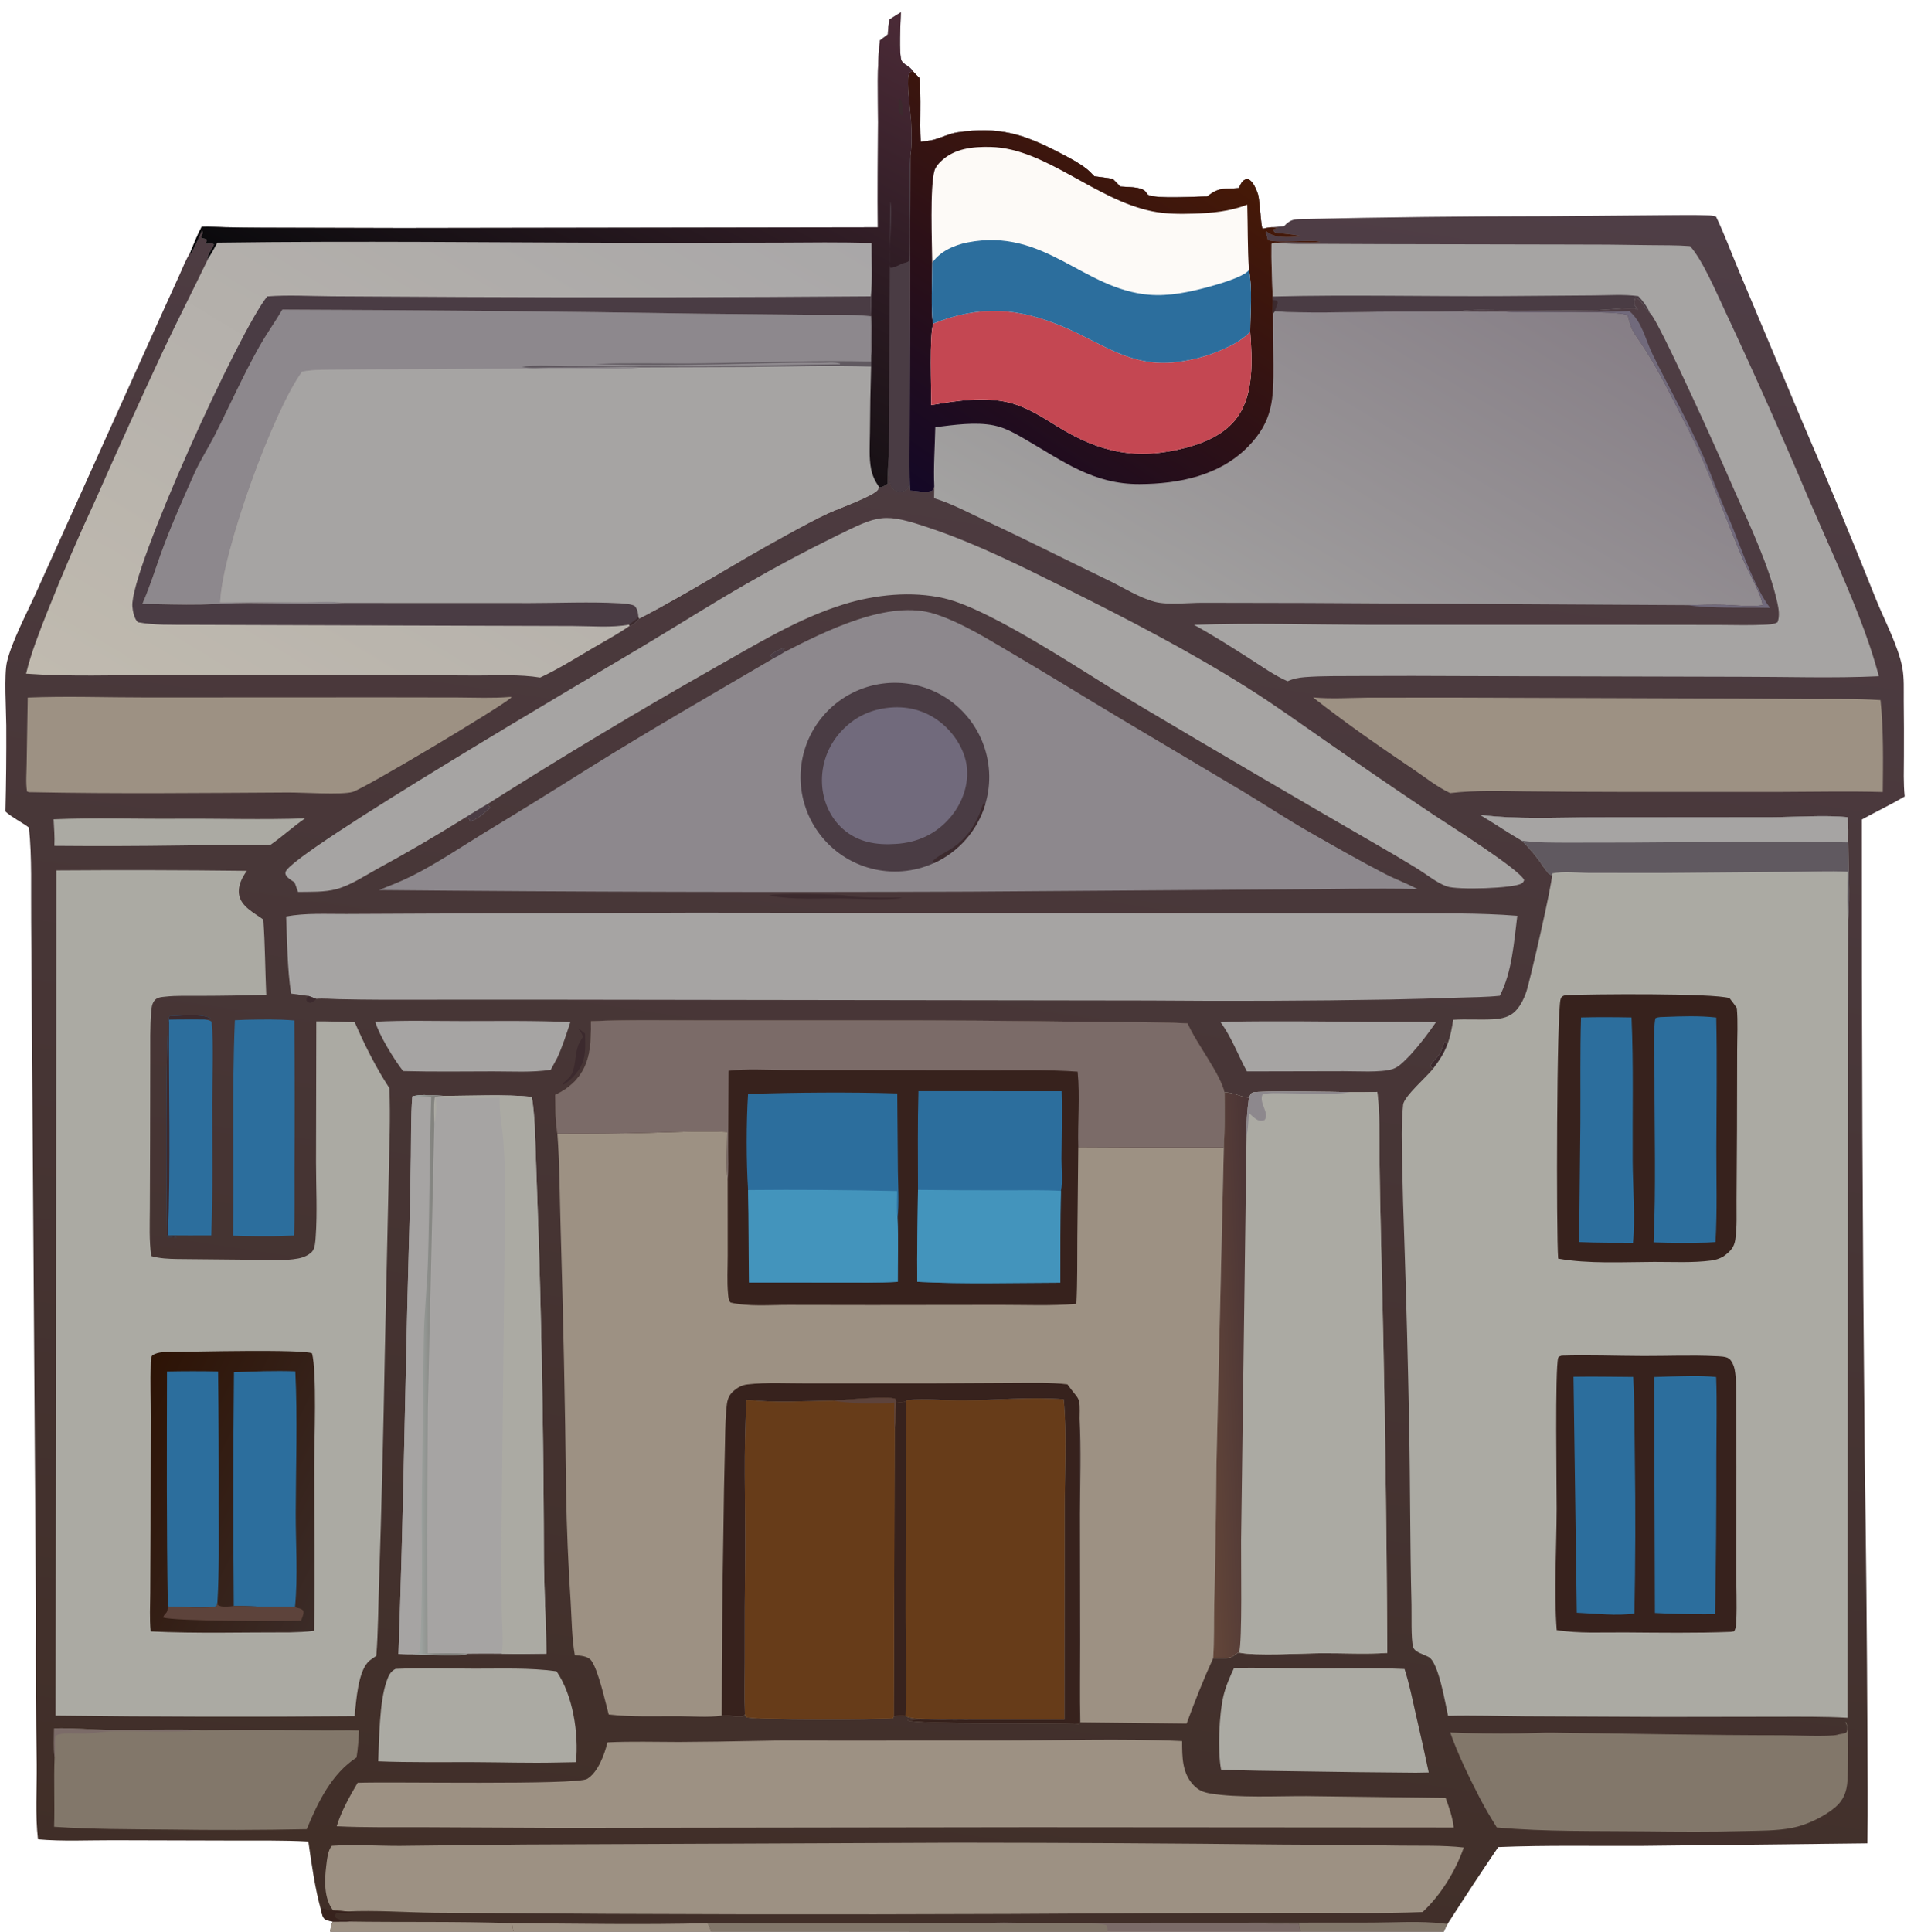 <?xml version="1.0" encoding="utf-8" ?><svg xmlns="http://www.w3.org/2000/svg" xmlns:xlink="http://www.w3.org/1999/xlink" width="1108" height="1118" viewBox="0 0 1108 1118"><defs><linearGradient id="gradient_0" gradientUnits="userSpaceOnUse" x1="348.538" y1="841.2" x2="466.788" y2="53.114"><stop offset="0" stop-color="#402E27"/><stop offset="1" stop-color="#4F3E46"/></linearGradient></defs><path fill="url(#gradient_0)" transform="scale(1.371 1.371)" d="M380.377 5.212C380.262 8.626 379.44 23.348 380.731 25.701C381.546 27.185 384.068 27.96 385.2 29.688C385.263 29.784 385.323 29.882 385.384 29.978C386.314 30.961 387.223 31.975 388.211 32.899C389.044 41.799 388.254 50.888 388.748 59.833C390.63 59.59 392.663 59.433 394.49 58.919C397.793 57.99 400.979 56.357 404.389 55.862C421.431 53.389 431.805 56.399 446.625 64.098C450.682 66.206 454.955 68.332 458.588 71.124C459.876 72.114 460.976 73.223 462.066 74.424C464.651 74.732 467.23 75.086 469.803 75.484C470.89 76.559 471.974 77.629 473.014 78.75C475.773 79.022 481.899 78.708 483.692 80.902C484.051 81.343 484.388 81.796 484.727 82.253C488.266 84.097 505.05 82.918 509.795 82.934C514.668 78.794 517.29 79.937 523.144 79.373C523.708 78.052 524.214 76.633 525.553 75.906C526.014 75.656 526.59 75.491 527.096 75.683C529.043 76.426 530.482 79.993 531.121 81.869C532.029 84.533 532.324 95.739 533.146 96.582C534.412 96.316 535.674 95.99 536.972 95.955C538.697 95.778 540.425 95.624 542.155 95.493C544.673 92.829 545.996 92.581 549.561 92.47C584.381 91.705 619.209 91.304 654.038 91.266L701.496 90.86C707.966 90.856 714.51 90.662 720.973 90.921C722.179 90.969 723.559 90.962 724.628 91.557C728.216 99.011 731.081 106.967 734.333 114.593L761.122 178.347C771.868 203.227 782.261 228.259 792.297 253.434C795.77 262.002 801.458 272.682 803.184 281.6C804.082 286.238 803.783 291.289 803.833 296.002C803.925 303.745 803.949 311.49 803.904 319.234C803.885 324.868 803.657 330.638 804.224 336.249C798.354 339.694 792.098 342.676 786.125 345.969C786.053 435.119 786.457 524.27 787.337 613.416C787.93 653.063 788.312 692.712 788.485 732.363C788.528 747.631 788.763 762.928 788.46 778.193L694.105 779.258C673.631 779.393 653.079 778.919 632.622 779.763C625.343 790.468 618.198 801.355 611.195 812.24C610.536 813.48 609.897 814.673 609.433 816L549.342 816L467.528 816L383.832 816L300.347 816L216.928 816L139.373 816C139.554 814.281 139.655 812.749 140.549 811.236C139.515 810.995 138.247 810.781 137.318 810.243C136.187 809.589 135.879 807.594 135.554 806.385C132.988 797.212 131.553 786.863 130.204 777.415C119.42 776.847 108.58 777.035 97.782 777.004L47.519 776.869C37.149 776.844 26.351 777.4 16.035 776.489C14.832 766.164 15.606 755.273 15.516 744.878C15.164 723.501 15.052 702.122 15.181 680.743L13.697 463.726L13.166 388.89C13.027 376.235 13.562 361.814 12.225 349.354C8.984 346.972 5.351 345.266 2.298 342.595C2.6 330.483 2.72 318.367 2.656 306.251C2.621 300.026 1.658 284.801 2.96 279.348C5.007 270.774 11.476 258.553 15.246 250.183L40.218 194.842L67.958 133.292L75.676 116.325C77.131 113.135 78.423 109.663 80.293 106.71C81.828 103.022 83.265 99.251 85.172 95.736C88.408 95.558 91.718 95.875 94.961 95.954C100.261 96.053 105.562 96.113 110.864 96.136L169.629 96.29L370.678 95.969C370.449 81.197 370.734 66.354 370.756 51.577C370.773 40.227 370.228 28.338 371.533 17.069L374.9 14.509C374.96 12.379 375.215 10.366 375.547 8.266C377.102 7.186 378.774 6.223 380.377 5.212Z"/><defs><linearGradient id="gradient_1" gradientUnits="userSpaceOnUse" x1="270.092" y1="45.606" x2="97.65" y2="334.454"><stop offset="0" stop-color="#A9A7A8"/><stop offset="1" stop-color="#C0BAAF"/></linearGradient></defs><path fill="url(#gradient_1)" transform="scale(1.371 1.371)" d="M380.377 5.212C380.262 8.626 379.44 23.348 380.731 25.701C381.546 27.185 384.068 27.96 385.2 29.688C385.263 29.784 385.323 29.882 385.384 29.978C384.402 30.473 383.999 30.538 383.672 31.682C382.742 34.945 384.426 46.756 384.683 50.689C384.993 55.457 385.147 60.953 384.447 65.69L384.029 195.806C383.33 198.987 384.569 203.711 383.123 206.441C382.339 207.06 381.731 207.354 380.754 207.506C379.494 207.702 378.462 207.477 377.462 206.678C374.389 204.225 375.294 196.416 375.227 192.798C374.87 196.596 374.895 200.409 374.865 204.22C373.739 204.878 372.687 205.769 371.373 205.743L371.164 205.568C371.006 205.956 370.911 206.377 370.689 206.732C369.101 209.27 354.058 214.726 350.508 216.327C344.079 219.228 337.885 222.715 331.689 226.077C310.856 237.383 290.893 250.302 269.838 261.169C268.699 262.431 267.62 263.663 265.927 264.14C260.994 267.642 255.491 270.552 250.27 273.621C242.976 277.909 235.748 282.451 228.081 286.042C219.384 284.632 210.209 285.184 201.412 285.173L169.757 285.018L66.947 285.006C48.418 284.96 29.494 285.726 11.021 284.398C13.217 275.341 16.68 266.69 20.084 258.035C26.367 242.241 33.092 226.627 40.253 211.212C49.553 190.182 59.053 169.241 68.752 148.392C74.945 135.229 81.603 122.312 87.898 109.21L87.699 109.02C87.457 107.675 89.782 104.717 90.334 103.172C89.337 102.592 88.323 102.906 87.191 102.987L86.849 102.594L87.439 101.23C87.273 101.153 86.642 100.849 86.486 100.808C86.04 100.693 85.577 100.661 85.13 100.552L84.998 99.653C85.102 99.476 85.228 99.311 85.308 99.123C85.624 98.38 85.632 98.111 85.335 97.383L84.884 98.243L85.19 97.529C84.998 98.26 81.352 106.175 80.849 106.769L80.293 106.71C81.828 103.022 83.265 99.251 85.172 95.736C88.408 95.558 91.718 95.875 94.961 95.954C100.261 96.053 105.562 96.113 110.864 96.136L169.629 96.29L370.678 95.969C370.449 81.197 370.734 66.354 370.756 51.577C370.773 40.227 370.228 28.338 371.533 17.069L374.9 14.509C374.96 12.379 375.215 10.366 375.547 8.266C377.102 7.186 378.774 6.223 380.377 5.212Z"/><path fill="#A6A4A3" transform="scale(1.371 1.371)" d="M270.354 155.065L316.385 154.9C333.51 154.691 350.687 154.233 367.811 154.736C367.538 164.027 367.374 173.321 367.32 182.616C367.287 187.673 366.833 193.158 367.836 198.136C368.392 200.891 369.548 203.282 371.164 205.568C371.006 205.956 370.911 206.377 370.689 206.732C369.101 209.27 354.058 214.726 350.508 216.327C344.079 219.228 337.885 222.715 331.689 226.077C310.856 237.383 290.893 250.302 269.838 261.169L269.598 260.687C269.409 258.802 269.28 257.128 267.907 255.721C265.899 254.891 263.629 254.776 261.478 254.659C249.068 253.983 236.384 254.567 223.936 254.574L145.236 254.545C140.185 253.612 134.023 254.224 128.826 254.204C116.873 254.109 104.919 254.131 92.967 254.268C93.887 232.743 115.323 173.648 127.563 156.899C132.76 155.89 138.299 156.128 143.58 156.054C152.263 155.949 160.948 155.901 169.632 155.909L240.97 155.515C247.76 155.508 264.436 156.297 270.354 155.065Z"/><path fill="#8D888D" transform="scale(1.371 1.371)" d="M119.234 130.705C177.91 130.9 236.584 131.47 295.253 132.416L340.914 132.883C349.805 132.951 358.906 132.595 367.748 133.499C367.895 139.36 367.709 145.237 367.809 151.103L367.817 152.631L367.811 154.736C350.687 154.233 333.51 154.691 316.385 154.9L270.354 155.065C264.436 156.297 247.76 155.508 240.97 155.515L169.632 155.909C160.948 155.901 152.263 155.949 143.58 156.054C138.299 156.128 132.76 155.89 127.563 156.899C115.323 173.648 93.887 232.743 92.967 254.268C104.919 254.131 116.873 254.109 128.826 254.204C134.023 254.224 140.185 253.612 145.236 254.545C131.843 255.223 118.14 254.567 104.715 254.556C98.067 254.551 91.48 255.071 84.844 255.201C76.634 255.362 68.355 255.048 60.141 254.927C63.67 246.857 66.181 238.31 69.305 230.068C73.135 219.96 77.612 209.918 82.011 200.038C84.544 194.35 88.048 188.982 90.873 183.403C97.088 171.132 102.756 158.342 109.491 146.364C112.496 141.018 116.13 136.004 119.234 130.705Z"/><path fill="#605960" transform="scale(1.371 1.371)" d="M270.354 155.065C265.351 154.685 260.172 154.95 255.15 155.007C247.507 155.105 239.864 155.153 232.22 155.153C228.57 155.156 223.766 155.708 220.275 154.838C226.744 153.973 234.006 154.589 240.559 154.592L277.437 154.591C303.155 154.824 328.892 154.086 354.604 153.798L354.741 153.487C352.221 152.692 348.785 153.186 346.12 153.152C331.849 152.972 317.642 153.525 303.377 153.759C285.989 154.044 268.381 154.228 251 153.667C266.462 153.091 281.972 153.637 297.443 153.404C320.9 153.05 344.353 152.082 367.817 152.631L367.811 154.736C350.687 154.233 333.51 154.691 316.385 154.9L270.354 155.065Z"/><defs><linearGradient id="gradient_2" gradientUnits="userSpaceOnUse" x1="219.045" y1="170.266" x2="320.242" y2="-22.276"><stop offset="0" stop-color="#0B0A0D"/><stop offset="1" stop-color="#4A2A36"/></linearGradient></defs><path fill="url(#gradient_2)" transform="scale(1.371 1.371)" d="M380.377 5.212C380.262 8.626 379.44 23.348 380.731 25.701C381.546 27.185 384.068 27.96 385.2 29.688C385.263 29.784 385.323 29.882 385.384 29.978C384.402 30.473 383.999 30.538 383.672 31.682C382.742 34.945 384.426 46.756 384.683 50.689C384.993 55.457 385.147 60.953 384.447 65.69L384.029 195.806C383.33 198.987 384.569 203.711 383.123 206.441C382.339 207.06 381.731 207.354 380.754 207.506C379.494 207.702 378.462 207.477 377.462 206.678C374.389 204.225 375.294 196.416 375.227 192.798C374.87 196.596 374.895 200.409 374.865 204.22C373.739 204.878 372.687 205.769 371.373 205.743L371.164 205.568C369.548 203.282 368.392 200.891 367.836 198.136C366.833 193.158 367.287 187.673 367.32 182.616C367.374 173.321 367.538 164.027 367.811 154.736L367.817 152.631L367.809 151.103C368.656 142.434 367.692 133.761 367.741 125.102C368.421 117.765 367.977 109.999 368.012 102.615C354.846 102.146 341.633 102.39 328.46 102.436L267.532 102.527C208.982 102.357 150.313 101.654 91.771 102.443C90.564 104.746 89.272 107.003 87.898 109.21L87.699 109.02C87.457 107.675 89.782 104.717 90.334 103.172C89.337 102.592 88.323 102.906 87.191 102.987L86.849 102.594L87.439 101.23C87.273 101.153 86.642 100.849 86.486 100.808C86.04 100.693 85.577 100.661 85.13 100.552L84.998 99.653C85.102 99.476 85.228 99.311 85.308 99.123C85.624 98.38 85.632 98.111 85.335 97.383L84.884 98.243L85.19 97.529C84.998 98.26 81.352 106.175 80.849 106.769L80.293 106.71C81.828 103.022 83.265 99.251 85.172 95.736C88.408 95.558 91.718 95.875 94.961 95.954C100.261 96.053 105.562 96.113 110.864 96.136L169.629 96.29L370.678 95.969C370.449 81.197 370.734 66.354 370.756 51.577C370.773 40.227 370.228 28.338 371.533 17.069L374.9 14.509C374.96 12.379 375.215 10.366 375.547 8.266C377.102 7.186 378.774 6.223 380.377 5.212Z"/><path fill="#4A3C44" transform="scale(1.371 1.371)" d="M384.447 65.69L384.029 195.806C383.33 198.987 384.569 203.711 383.123 206.441C382.339 207.06 381.731 207.354 380.754 207.506C379.494 207.702 378.462 207.477 377.462 206.678C374.389 204.225 375.294 196.416 375.227 192.798L375.897 85.231C377.176 87.035 375.055 108.305 375.895 112.993C377.617 113.272 380.095 111.386 381.896 110.969C382.382 110.856 382.779 110.79 383.218 110.539C383.352 110.463 383.933 110.076 383.982 109.995C385.168 108.017 382.877 72.237 384.447 65.69Z"/><path fill="#3C2A2E" transform="scale(1.371 1.371)" d="M379.501 41.477C379.713 41.624 379.944 41.747 380.138 41.917C381.551 43.154 381.115 47.243 381.087 48.973C380.927 48.863 380.754 48.77 380.607 48.643C378.829 47.1 379.441 43.628 379.501 41.477Z"/><path fill="#4A3C44" transform="scale(1.371 1.371)" d="M112.849 125.137C121.801 124.444 131.203 125.039 140.199 125.084L194.486 125.386C252.238 125.658 309.991 125.563 367.741 125.102C367.692 133.761 368.656 142.434 367.809 151.103C367.709 145.237 367.895 139.36 367.748 133.499C358.906 132.595 349.805 132.951 340.914 132.883L295.253 132.416C236.584 131.47 177.91 130.9 119.234 130.705C116.13 136.004 112.496 141.018 109.491 146.364C102.756 158.342 97.088 171.132 90.873 183.403C88.048 188.982 84.544 194.35 82.011 200.038C77.612 209.918 73.135 219.96 69.305 230.068C66.181 238.31 63.67 246.857 60.141 254.927C68.355 255.048 76.634 255.362 84.844 255.201C91.48 255.071 98.067 254.551 104.715 254.556C118.14 254.567 131.843 255.223 145.236 254.545L223.936 254.574C236.384 254.567 249.068 253.983 261.478 254.659C263.629 254.776 265.899 254.891 267.907 255.721C269.28 257.128 269.409 258.802 269.598 260.687L269.838 261.169C268.699 262.431 267.62 263.663 265.927 264.14L265.586 263.691C258.485 265.076 249.289 264.282 241.959 264.267L197.248 264.143L107.175 263.852L79.572 263.76C72.405 263.72 65.31 263.977 58.236 262.677C56.713 261.332 56.031 257.909 55.899 255.965C54.863 240.724 101.237 139.273 112.849 125.137Z"/><path fill="#3C2A2E" transform="scale(1.371 1.371)" d="M269.598 260.687L269.838 261.169C268.699 262.431 267.62 263.663 265.927 264.14L265.586 263.691L269.598 260.687Z"/><defs><linearGradient id="gradient_3" gradientUnits="userSpaceOnUse" x1="637.898" y1="103.467" x2="528.494" y2="288.413"><stop offset="0" stop-color="#867E86"/><stop offset="1" stop-color="#A3A2A1"/></linearGradient></defs><path fill="url(#gradient_3)" transform="scale(1.371 1.371)" d="M384.447 65.69C385.147 60.953 384.993 55.457 384.683 50.689C384.426 46.756 382.742 34.945 383.672 31.682C383.999 30.538 384.402 30.473 385.384 29.978C386.314 30.961 387.223 31.975 388.211 32.899C389.044 41.799 388.254 50.888 388.748 59.833C390.63 59.59 392.663 59.433 394.49 58.919C397.793 57.99 400.979 56.357 404.389 55.862C421.431 53.389 431.805 56.399 446.625 64.098C450.682 66.206 454.955 68.332 458.588 71.124C459.876 72.114 460.976 73.223 462.066 74.424C464.651 74.732 467.23 75.086 469.803 75.484C470.89 76.559 471.974 77.629 473.014 78.75C475.773 79.022 481.899 78.708 483.692 80.902C484.051 81.343 484.388 81.796 484.727 82.253C488.266 84.097 505.05 82.918 509.795 82.934C514.668 78.794 517.29 79.937 523.144 79.373C523.708 78.052 524.214 76.633 525.553 75.906C526.014 75.656 526.59 75.491 527.096 75.683C529.043 76.426 530.482 79.993 531.121 81.869C532.029 84.533 532.324 95.739 533.146 96.582C534.412 96.316 535.674 95.99 536.972 95.955L539.811 96.245C539.647 96.28 539.483 96.313 539.32 96.35C538.757 96.478 538.249 96.647 537.71 96.846C537.744 97.766 537.897 97.657 538.526 98.259C541.986 98.665 545.593 98.875 548.992 99.63L548.8 99.922C544.021 99.993 538.625 100.917 534.743 97.71L534.402 98.088L534.644 98.776C534.943 99.639 535.152 100.504 535.36 101.393C540.024 102.812 555.129 100.984 557.473 102.197C551.457 102.586 545.271 101.87 539.302 102.459C538.235 102.469 537.727 102.259 536.874 102.97C536.735 110.355 537.117 117.798 537.352 125.183L537.309 126.601L537.503 132.315L538.255 131.414C552.577 132.32 567.08 131.773 581.427 131.598C592.982 131.457 604.543 131.669 616.096 131.444C622.638 131.692 629.222 131.551 635.77 131.548L636.317 131.6C643.695 132.266 683.887 130.768 687.313 133.155C688.079 135.922 688.65 138.73 690.331 141.102C697.038 150.571 702.147 160.21 707.358 170.555C710.977 177.742 714.857 184.837 718.089 192.209C724.426 206.667 729.728 221.626 735.946 236.127C737.751 240.337 744.145 251.883 744.205 255.488C739.022 256.294 733.157 255.451 727.905 255.321C722.806 255.195 717.672 255.364 712.571 255.465L552.197 254.554L507.589 254.467C501.73 254.458 493.088 255.506 487.584 254.058C480.971 252.319 474.265 247.999 468.112 245.033C451.056 236.811 434.193 228.251 417.036 220.234C409.886 216.893 402.421 212.824 394.893 210.476C394.728 210.425 394.562 210.377 394.397 210.328L394.478 205.368C394.307 205.951 394.08 206.463 393.833 207.017C391.321 208.356 387.197 207.227 384.366 207.114C383.949 203.415 384.123 199.534 384.029 195.806L384.447 65.69Z"/><defs><linearGradient id="gradient_4" gradientUnits="userSpaceOnUse" x1="492.972" y1="54.042" x2="388.779" y2="208.751"><stop offset="0" stop-color="#461907"/><stop offset="1" stop-color="#140826"/></linearGradient></defs><path fill="url(#gradient_4)" transform="scale(1.371 1.371)" d="M384.447 65.69C385.147 60.953 384.993 55.457 384.683 50.689C384.426 46.756 382.742 34.945 383.672 31.682C383.999 30.538 384.402 30.473 385.384 29.978C386.314 30.961 387.223 31.975 388.211 32.899C389.044 41.799 388.254 50.888 388.748 59.833C390.63 59.59 392.663 59.433 394.49 58.919C397.793 57.99 400.979 56.357 404.389 55.862C421.431 53.389 431.805 56.399 446.625 64.098C450.682 66.206 454.955 68.332 458.588 71.124C459.876 72.114 460.976 73.223 462.066 74.424C464.651 74.732 467.23 75.086 469.803 75.484C470.89 76.559 471.974 77.629 473.014 78.75C475.773 79.022 481.899 78.708 483.692 80.902C484.051 81.343 484.388 81.796 484.727 82.253C488.266 84.097 505.05 82.918 509.795 82.934C514.668 78.794 517.29 79.937 523.144 79.373C523.708 78.052 524.214 76.633 525.553 75.906C526.014 75.656 526.59 75.491 527.096 75.683C529.043 76.426 530.482 79.993 531.121 81.869C532.029 84.533 532.324 95.739 533.146 96.582C534.412 96.316 535.674 95.99 536.972 95.955L539.811 96.245C539.647 96.28 539.483 96.313 539.32 96.35C538.757 96.478 538.249 96.647 537.71 96.846C537.744 97.766 537.897 97.657 538.526 98.259C541.986 98.665 545.593 98.875 548.992 99.63L548.8 99.922C544.021 99.993 538.625 100.917 534.743 97.71L534.402 98.088L534.644 98.776C534.943 99.639 535.152 100.504 535.36 101.393C540.024 102.812 555.129 100.984 557.473 102.197C551.457 102.586 545.271 101.87 539.302 102.459C538.235 102.469 537.727 102.259 536.874 102.97C536.735 110.355 537.117 117.798 537.352 125.183L537.309 126.601L537.503 132.315L537.688 153.984C537.745 168.323 537.594 177.736 526.949 188.59C514.905 200.871 497.742 204.283 481.154 204.363C461.852 204.455 449.305 195.019 433.463 185.797C429.108 183.262 424.649 180.597 419.648 179.595C411.825 178.028 402.791 179.398 394.908 180.342C394.746 188.589 394.09 197.152 394.478 205.368C394.307 205.951 394.08 206.463 393.833 207.017C391.321 208.356 387.197 207.227 384.366 207.114C383.949 203.415 384.123 199.534 384.029 195.806L384.447 65.69Z"/><path fill="#FDFAF7" transform="scale(1.371 1.371)" d="M393.622 110.939C393.533 102.492 392.597 78.833 394.59 72.033C395.013 70.592 396.084 69.306 397.134 68.27C402.89 62.588 410.783 61.852 418.457 62.05C441.529 62.647 462.353 84.318 486.51 89.206C492.225 90.362 498.072 90.371 503.877 90.198C511.831 89.96 519.142 89.249 526.645 86.426C526.889 95.457 526.765 104.625 527.312 113.629C528.932 122.033 527.942 131.535 527.882 140.091C528.754 151.654 529.548 166.22 522.473 176.092C517.402 183.167 508.836 186.896 500.67 189.031C479.949 194.45 464.313 191.093 446.342 179.951C439.974 176.002 433.489 171.81 426.14 169.972C415.581 167.33 403.754 169.185 393.189 171.011C393.255 164.13 392.314 141.59 394.054 136.619C392.886 133.402 393.659 115.355 393.622 110.939Z"/><path fill="#C44752" transform="scale(1.371 1.371)" d="M394.054 136.619C413.853 128.715 429.972 129.826 449.383 138.149C465.997 145.273 477.623 155.164 496.906 152.822C502.499 152.143 507.923 150.867 513.163 148.787C518.472 146.68 523.843 144.235 527.882 140.091C528.754 151.654 529.548 166.22 522.473 176.092C517.402 183.167 508.836 186.896 500.67 189.031C479.949 194.45 464.313 191.093 446.342 179.951C439.974 176.002 433.489 171.81 426.14 169.972C415.581 167.33 403.754 169.185 393.189 171.011C393.255 164.13 392.314 141.59 394.054 136.619Z"/><path fill="#2C6E9D" transform="scale(1.371 1.371)" d="M393.622 110.939C396.882 106.119 402.96 103.436 408.547 102.348C441.188 95.99 457.196 122.146 485.276 124.45C493.547 125.128 502.205 123.324 510.142 121.163C514.086 120.089 524.467 117.176 527.104 114.291L527.312 113.629C528.932 122.033 527.942 131.535 527.882 140.091C523.843 144.235 518.472 146.68 513.163 148.787C507.923 150.867 502.499 152.143 496.906 152.822C477.623 155.164 465.997 145.273 449.383 138.149C429.972 129.826 413.853 128.715 394.054 136.619C392.886 133.402 393.659 115.355 393.622 110.939Z"/><path fill="#A6A4A3" transform="scale(1.371 1.371)" d="M537.352 125.183C537.117 117.798 536.735 110.355 536.874 102.97C537.727 102.259 538.235 102.469 539.302 102.459C544.877 103.161 550.729 102.908 556.347 102.942L583.214 103.061L661.911 103.222C673.298 103.199 684.685 103.287 696.07 103.488C701.88 103.578 707.798 103.453 713.588 103.904C718.938 109.736 724.943 124.058 728.528 131.595C740.707 157.629 752.401 183.888 763.603 210.358C770.663 226.744 778.215 242.986 784.706 259.607C788.047 268.163 790.976 276.603 793.323 285.487C774.023 286.379 754.422 285.696 735.092 285.711L619.365 285.423C604.128 285.328 588.891 285.318 573.654 285.392C566.13 285.462 558.458 285.287 550.964 285.861C548.351 286.061 546.079 286.496 543.671 287.587C538.116 285.183 532.923 281.425 527.828 278.17C520.013 273.18 512.264 268.238 504.135 263.765C528.635 262.905 553.244 263.658 577.759 263.765L689.068 263.774L725.594 263.805C731.908 263.811 738.321 264.045 744.625 263.743C746.443 263.656 749.034 263.663 750.563 262.647C751.538 259.956 751.027 257.058 750.433 254.326C747.215 239.547 738.942 221.954 732.772 208.046C726.937 194.64 720.939 181.305 714.78 168.044C712.567 163.318 699.047 133.819 696.709 132.22C694.644 130.633 693 126.17 690.564 125.659C690.368 126.321 690.094 127.079 690.036 127.766C689.947 128.81 690.626 129.448 691.267 130.171C691.355 130.27 691.445 130.368 691.534 130.466L691.43 130.873C690.976 130.598 690.57 130.216 690.066 130.048C689.408 129.828 676.732 130.923 674.563 130.961C661.232 131.199 647.847 130.914 634.51 130.953C628.549 130.97 621.954 130.499 616.096 131.444C604.543 131.669 592.982 131.457 581.427 131.598C567.08 131.773 552.577 132.32 538.255 131.414L537.503 132.315L537.309 126.601L537.352 125.183Z"/><path fill="#4A3C44" transform="scale(1.371 1.371)" d="M537.352 125.183C569.909 124.358 602.527 125.213 635.094 125.006L672.94 124.722C679.053 124.703 685.737 124.177 691.785 125.046C693.865 127.228 695.468 129.458 696.709 132.22C694.644 130.633 693 126.17 690.564 125.659C690.368 126.321 690.094 127.079 690.036 127.766C689.947 128.81 690.626 129.448 691.267 130.171C691.355 130.27 691.445 130.368 691.534 130.466L691.43 130.873C690.976 130.598 690.57 130.216 690.066 130.048C689.408 129.828 676.732 130.923 674.563 130.961C661.232 131.199 647.847 130.914 634.51 130.953C628.549 130.97 621.954 130.499 616.096 131.444C604.543 131.669 592.982 131.457 581.427 131.598C567.08 131.773 552.577 132.32 538.255 131.414L537.503 132.315L537.309 126.601L537.352 125.183Z"/><path fill="#3C2A2E" transform="scale(1.371 1.371)" d="M537.309 126.601L539.096 126.907C539.446 127.503 539.606 127.464 539.406 128.177C539.095 129.287 538.579 130.306 538.255 131.414L537.503 132.315L537.309 126.601Z"/><path fill="#9D9183" transform="scale(1.371 1.371)" d="M140.638 806.448C136.737 801.466 137.015 793.825 137.746 787.78C138.02 785.509 138.461 780.789 140.163 779.232C149.645 778.577 159.349 779.296 168.863 779.266L220.961 778.683L404.673 777.907C450.199 777.938 495.725 778.201 541.248 778.697C557.853 778.727 574.457 778.881 591.06 779.158C600.007 779.277 609.163 778.941 618.062 779.939C614.588 789.883 608.422 799.954 600.686 807.182C584.872 807.82 568.986 807.547 553.162 807.545L483.087 807.681C407.643 808.202 332.196 808.291 256.75 807.949L183.607 807.478C171.303 807.327 158.642 806.354 146.375 806.94L140.638 806.448Z"/><path fill="#7B6B68" transform="scale(1.371 1.371)" d="M417.45 811.953C421.538 811.432 426.007 811.733 430.142 811.73L453.493 811.731L528.104 811.692C534.796 812.352 541.71 812.011 548.443 812.119C548.712 813.407 548.923 814.754 549.342 816L467.528 816L383.832 816C384.091 814.689 383.919 813.271 383.855 811.938C395.053 811.828 406.252 811.833 417.45 811.953Z"/><path fill="#82776A" transform="scale(1.371 1.371)" d="M383.855 811.938C395.053 811.828 406.252 811.833 417.45 811.953C424.708 812.596 464.704 811.022 467.253 812.837C467.741 813.982 467.643 814.803 467.528 816L383.832 816C384.091 814.689 383.919 813.271 383.855 811.938Z"/><path fill="#9D9183" transform="scale(1.371 1.371)" d="M146.887 811.195C169.943 811.566 193.118 811.092 216.148 811.89C216.351 813.285 216.562 814.637 216.928 816L139.373 816C139.554 814.281 139.655 812.749 140.549 811.236L146.887 811.195Z"/><path fill="#82776A" transform="scale(1.371 1.371)" d="M298.808 811.902L383.855 811.938C383.919 813.271 384.091 814.689 383.832 816L300.347 816C300.099 814.462 299.505 813.286 298.808 811.902Z"/><path fill="#9D9183" transform="scale(1.371 1.371)" d="M216.148 811.89C243.647 812.075 271.32 812.602 298.808 811.902C299.505 813.286 300.099 814.462 300.347 816L216.928 816C216.562 814.637 216.351 813.285 216.148 811.89Z"/><path fill="#82776A" transform="scale(1.371 1.371)" d="M528.104 811.692L579.33 811.648C589.056 811.633 599.554 810.883 609.188 812.009L611.195 812.24C610.536 813.48 609.897 814.673 609.433 816L549.342 816C548.923 814.754 548.712 813.407 548.443 812.119C541.71 812.011 534.796 812.352 528.104 811.692Z"/><path fill="#716A7C" transform="scale(1.371 1.371)" d="M687.961 131.33C693.456 135.954 694.72 143.354 697.792 149.596C704.799 163.835 712.714 177.813 719.099 192.332C721.52 197.837 723.575 203.516 725.844 209.087C727.806 213.903 730.013 218.618 731.924 223.454C735.688 232.977 741.24 248.64 747.379 256.614C736.985 256.372 722.309 256.958 712.571 255.465C717.672 255.364 722.806 255.195 727.905 255.321C733.157 255.451 739.022 256.294 744.205 255.488C744.145 251.883 737.751 240.337 735.946 236.127C729.728 221.626 724.426 206.667 718.089 192.209C714.857 184.837 710.977 177.742 707.358 170.555C702.147 160.21 697.038 150.571 690.331 141.102C688.65 138.73 688.079 135.922 687.313 133.155C683.887 130.768 643.695 132.266 636.317 131.6L635.77 131.548C653.144 131.025 670.597 132.182 687.961 131.33Z"/><path fill="#37221D" transform="scale(1.371 1.371)" d="M135.554 806.385C135.922 805.851 135.661 806.136 136.464 805.666C137.943 806.224 139.051 806.502 140.638 806.448L146.375 806.94L146.755 807.029C148.391 807.398 149.938 807.491 151.606 807.562L142.107 807.516L141.412 808.561C141.575 809.169 141.489 809.459 142.077 809.803C144.235 811.066 147.056 810.5 149.439 810.694C148.592 810.88 147.741 811.047 146.887 811.195L140.549 811.236C139.515 810.995 138.247 810.781 137.318 810.243C136.187 809.589 135.879 807.594 135.554 806.385Z"/><path fill="#9D9183" transform="scale(1.371 1.371)" d="M249.525 431.114C265.04 430.392 280.65 430.735 296.184 430.721L368.849 430.73C398.249 430.71 427.65 430.911 457.048 431.335C471.843 431.502 486.647 431.379 501.433 432.003C505.041 440.395 515.402 453.452 517.037 461.19C520.729 461.017 523.625 463.107 527.155 463.364C527.219 463.369 527.273 463.412 527.332 463.436L528.146 461.759C528.427 461.574 528.67 461.311 528.989 461.204C531.508 460.354 564.964 460.934 569.965 461.05C573.822 461.029 577.693 461.079 581.548 460.964C582.674 470.043 582.388 479.445 582.481 488.591C582.614 500.954 582.846 513.317 583.177 525.677C584.628 583.038 585.492 640.413 585.767 697.792C576.507 698.428 567.081 697.856 557.793 697.922C550.268 697.975 529.611 699.168 523.16 697.643C522.53 697.738 522.376 697.906 521.861 698.267L521.393 698.59C521.091 698.802 520.824 699.065 520.514 699.266C518.783 700.384 514.273 699.99 512.238 700.043C508.096 709.088 504.476 718.271 501.041 727.601L456.186 727.096C455.918 715.859 456.141 704.573 456.129 693.332L456.035 639.04C456.075 625.657 456.591 612.072 455.869 598.719C455.457 604.17 455.667 609.719 455.669 615.187L455.673 641.354L455.707 727.769C445.167 727.034 387.229 728.168 383.062 726.227C388.607 725.014 401.958 726.642 408.936 725.874C404.124 725.439 384.889 726.643 382.306 724.375C380.715 724.076 378.973 724.246 377.392 724.526L377.06 725.4C370.916 726.073 318.603 726.232 314.925 724.892L314.546 723.651L313.988 724.479C310.921 725.016 307.835 723.93 304.742 724.25C299.181 725.15 292.504 724.547 286.847 724.52C276.994 724.472 266.825 724.9 257.023 723.802C255.643 718.73 252.608 704.91 249.657 701.01C248.143 699.009 244.993 698.982 242.709 698.71C241.439 691.469 241.407 683.7 240.966 676.349C239.94 660.883 239.294 645.393 239.029 629.895C238.603 592.774 237.835 555.658 236.725 518.551C236.296 505.26 236.352 491.839 235.354 478.582C234.438 473.215 234.535 467.649 234.398 462.221C237.589 460.693 240.267 458.949 242.727 456.399C249.439 449.441 249.641 440.243 249.525 431.114Z"/><path fill="#37221D" transform="scale(1.371 1.371)" d="M249.525 431.114C265.04 430.392 280.65 430.735 296.184 430.721L368.849 430.73C398.249 430.71 427.65 430.911 457.048 431.335C471.843 431.502 486.647 431.379 501.433 432.003C505.041 440.395 515.402 453.452 517.037 461.19C517.317 468.965 517.094 476.686 516.755 484.455C496.266 484.531 475.776 484.491 455.287 484.335L454.896 522.326C454.825 531.676 454.96 541.08 454.491 550.419C443.985 551.354 433.163 550.851 422.611 550.867L368.014 550.928L332.941 550.876C325.013 550.852 316.162 551.702 308.465 549.866C307.609 548.908 307.539 547.529 307.422 546.274C306.929 540.937 307.273 535.296 307.274 529.928L307.253 498.471C306.611 491.749 307.078 484.643 307.105 477.88C296.37 477.307 285.406 477.942 274.656 478.203C261.559 478.56 248.456 478.686 235.354 478.582C234.438 473.215 234.535 467.649 234.398 462.221C237.589 460.693 240.267 458.949 242.727 456.399C249.439 449.441 249.641 440.243 249.525 431.114Z"/><path fill="#7B6B68" transform="scale(1.371 1.371)" d="M249.525 431.114C265.04 430.392 280.65 430.735 296.184 430.721L368.849 430.73C398.249 430.71 427.65 430.911 457.048 431.335C471.843 431.502 486.647 431.379 501.433 432.003C505.041 440.395 515.402 453.452 517.037 461.19C517.317 468.965 517.094 476.686 516.755 484.455C496.266 484.531 475.776 484.491 455.287 484.335C454.976 473.779 456.061 462.887 455.016 452.411C442.713 451.505 430.195 451.886 417.859 451.842L358.916 451.724C349.445 451.763 339.974 451.751 330.503 451.688C322.92 451.608 315.174 451.13 307.634 452.046L307.49 484.07C307.454 488.765 307.771 493.818 307.253 498.471C306.611 491.749 307.078 484.643 307.105 477.88C296.37 477.307 285.406 477.942 274.656 478.203C261.559 478.56 248.456 478.686 235.354 478.582C234.438 473.215 234.535 467.649 234.398 462.221C237.589 460.693 240.267 458.949 242.727 456.399C249.439 449.441 249.641 440.243 249.525 431.114Z"/><path fill="#2C6E9D" transform="scale(1.371 1.371)" d="M315.866 461.771C336.754 461.198 357.973 460.962 378.859 461.591L379.13 494.519C379.204 501.02 379.74 508.071 378.959 514.513C379.397 523.307 379.049 532.318 379.066 541.134C370.794 541.616 362.483 541.441 354.199 541.446L316.281 541.43C315.997 528.418 316.238 515.397 315.878 502.385C315.079 490.511 315.094 473.686 315.866 461.771Z"/><path fill="#4394BC" transform="scale(1.371 1.371)" d="M315.878 502.385C336.854 502.191 357.832 502.332 378.804 502.809C378.802 506.656 378.544 510.694 378.959 514.513C379.397 523.307 379.049 532.318 379.066 541.134C370.794 541.616 362.483 541.441 354.199 541.446L316.281 541.43C315.997 528.418 316.238 515.397 315.878 502.385Z"/><path fill="#2C6E9D" transform="scale(1.371 1.371)" d="M387.799 460.629L448.281 460.662C448.593 470.168 448.277 479.684 448.218 489.193C448.193 493.248 448.889 498.825 447.969 502.734C447.588 515.641 447.81 528.58 447.681 541.493C427.63 541.536 407.304 542.16 387.29 541.121C387.139 528.197 387.471 515.24 387.606 502.315C387.589 488.443 387.417 474.494 387.799 460.629Z"/><path fill="#4394BC" transform="scale(1.371 1.371)" d="M387.606 502.315C400.251 502.459 412.897 502.517 425.543 502.49C432.993 502.499 440.534 502.304 447.969 502.734C447.588 515.641 447.81 528.58 447.681 541.493C427.63 541.536 407.304 542.16 387.29 541.121C387.139 528.197 387.471 515.24 387.606 502.315Z"/><path fill="#ABAAA3" transform="scale(1.371 1.371)" d="M527.332 463.436L528.146 461.759C528.427 461.574 528.67 461.311 528.989 461.204C531.508 460.354 564.964 460.934 569.965 461.05C573.822 461.029 577.693 461.079 581.548 460.964C582.674 470.043 582.388 479.445 582.481 488.591C582.614 500.954 582.846 513.317 583.177 525.677C584.628 583.038 585.492 640.413 585.767 697.792C576.507 698.428 567.081 697.856 557.793 697.922C550.268 697.975 529.611 699.168 523.16 697.643C522.53 697.738 522.376 697.906 521.861 698.267L521.393 698.59C521.091 698.802 520.824 699.065 520.514 699.266C518.783 700.384 514.273 699.99 512.238 700.043C512.756 692.468 512.529 684.748 512.7 677.152C513.182 657.477 513.494 637.799 513.638 618.12L516.755 484.455C517.094 476.686 517.317 468.965 517.037 461.19C520.729 461.017 523.625 463.107 527.155 463.364C527.219 463.369 527.273 463.412 527.332 463.436Z"/><defs><linearGradient id="gradient_5" gradientUnits="userSpaceOnUse" x1="531.192" y1="579.319" x2="507.343" y2="580.412"><stop offset="0" stop-color="#4B3536"/><stop offset="1" stop-color="#634639"/></linearGradient></defs><path fill="url(#gradient_5)" transform="scale(1.371 1.371)" d="M517.037 461.19C520.729 461.017 523.625 463.107 527.155 463.364C527.219 463.369 527.273 463.412 527.332 463.436C526.583 469.022 526.144 474.278 526.336 479.931L524.041 650.223C523.935 657.961 524.627 693.466 523.16 697.643C522.53 697.738 522.376 697.906 521.861 698.267L521.393 698.59C521.091 698.802 520.824 699.065 520.514 699.266C518.783 700.384 514.273 699.99 512.238 700.043C512.756 692.468 512.529 684.748 512.7 677.152C513.182 657.477 513.494 637.799 513.638 618.12L516.755 484.455C517.094 476.686 517.317 468.965 517.037 461.19Z"/><path fill="#8D888D" transform="scale(1.371 1.371)" d="M527.332 463.436L528.146 461.759C528.427 461.574 528.67 461.311 528.989 461.204C531.508 460.354 564.964 460.934 569.965 461.05C569.856 461.072 569.747 461.096 569.637 461.115C562.948 462.325 549.299 461.505 542.069 461.509C539.19 461.511 535.824 461.203 533.061 462.057C531.487 465.698 536.065 469.586 534.013 472.785C533.063 473.154 532.408 473.267 531.405 472.954C530.054 472.532 528.415 470.816 527.362 469.884C527.093 473.209 526.992 476.659 526.336 479.931C526.144 474.278 526.583 469.022 527.332 463.436Z"/><path fill="#673C19" transform="scale(1.371 1.371)" d="M382.573 591.582L382.938 591.062C390.768 590.247 399.305 591.271 407.234 591.182C421.072 591.027 435.375 589.664 449.146 590.707C450.565 605.932 449.594 621.75 449.57 637.061L449.458 725.945L408.936 725.874C404.124 725.439 384.889 726.643 382.306 724.375C380.715 724.076 378.973 724.246 377.392 724.526L377.769 603.762C378.282 599.82 377.718 595.783 378.279 591.823C379.92 592.214 380.967 592.203 382.573 591.582Z"/><path fill="#37221D" transform="scale(1.371 1.371)" d="M378.279 591.823C379.92 592.214 380.967 592.203 382.573 591.582L382.347 679.112C382.343 694.101 383.151 709.433 382.306 724.375C380.715 724.076 378.973 724.246 377.392 724.526L377.769 603.762C378.282 599.82 377.718 595.783 378.279 591.823Z"/><path fill="#673C19" transform="scale(1.371 1.371)" d="M351.632 591.311C356.049 591.046 375.277 589.167 378.106 590.579C378.173 590.982 378.283 591.416 378.279 591.823C377.718 595.783 378.282 599.82 377.769 603.762L377.392 724.526L377.06 725.4C370.916 726.073 318.603 726.232 314.925 724.892L314.546 723.651C314.231 716.373 314.464 708.998 314.461 701.71C314.416 686.189 314.483 670.668 314.663 655.147C314.756 633.85 313.889 612.147 315.247 590.905C327.078 592.343 339.72 591.41 351.632 591.311Z"/><path fill="#5D433B" transform="scale(1.371 1.371)" d="M351.632 591.311C356.049 591.046 375.277 589.167 378.106 590.579C378.173 590.982 378.283 591.416 378.279 591.823C377.718 595.783 378.282 599.82 377.769 603.762C377.376 599.97 377.624 595.96 377.614 592.141C370.44 592.861 358.822 592.486 351.632 591.311Z"/><path fill="#37221D" transform="scale(1.371 1.371)" d="M304.742 724.25C304.775 697.775 305.02 671.3 305.477 644.828C305.598 633.969 305.794 623.11 306.066 612.253C306.211 606.605 306.177 600.85 306.668 595.227C306.972 591.749 307.184 589.261 310.049 586.96C311.773 585.575 313.349 584.713 315.562 584.452C323.709 583.493 332.359 584.038 340.576 583.997L391.235 584.005L428.649 583.805C435.985 583.798 443.427 583.518 450.716 584.423C455.835 591.601 456.065 588.985 455.869 598.719C455.457 604.17 455.667 609.719 455.669 615.187L455.673 641.354L455.707 727.769C445.167 727.034 387.229 728.168 383.062 726.227C388.607 725.014 401.958 726.642 408.936 725.874L449.458 725.945L449.57 637.061C449.594 621.75 450.565 605.932 449.146 590.707C435.375 589.664 421.072 591.027 407.234 591.182C399.305 591.271 390.768 590.247 382.938 591.062L382.573 591.582C380.967 592.203 379.92 592.214 378.279 591.823C378.283 591.416 378.173 590.982 378.106 590.579C375.277 589.167 356.049 591.046 351.632 591.311C339.72 591.41 327.078 592.343 315.247 590.905C313.889 612.147 314.756 633.85 314.663 655.147C314.483 670.668 314.416 686.189 314.461 701.71C314.464 708.998 314.231 716.373 314.546 723.651L313.988 724.479C310.921 725.016 307.835 723.93 304.742 724.25Z"/><path fill="#ABAAA3" transform="scale(1.371 1.371)" d="M625.02 344.031C640.75 345.972 656.988 345.07 672.83 345.049L747.983 344.987C757.876 344.968 770.712 344.023 780.136 344.983C780.441 348.547 780.411 352.077 780.376 355.649C780.448 366.352 781.11 377.47 780.422 388.129L780.052 725.179C769.904 724.594 759.693 724.745 749.53 724.744L700.896 724.816L643.882 724.544C633.091 724.456 622.198 724.082 611.413 724.35C610.237 719.058 607.477 702.153 603.397 699.625C601.554 698.484 597.351 697.593 596.689 695.316C595.725 691.998 596.091 681.494 595.985 677.291C595.342 651.784 595.481 626.262 594.984 600.75C594.49 575.066 593.818 549.386 592.968 523.711C592.554 512.893 592.248 502.071 592.048 491.246C591.883 482.942 591.611 474.647 592.445 466.366C592.796 462.88 602.389 454.575 604.998 451.288C604.688 450.612 604.412 450.544 603.817 450.129C604.78 448.102 606.788 446.577 607.998 444.65C608.856 443.284 609.144 441.573 609.746 440.072L610.294 439.869L611.095 440.996C612.405 437.643 613.049 434.047 613.604 430.505C619.123 430.149 624.688 430.584 630.212 430.303C634.158 430.103 637.68 429.386 640.385 426.267C642.235 424.133 643.498 421.516 644.411 418.863C646.016 414.198 655.547 372.518 655.327 369.417C654.608 369.26 654.298 369.187 653.775 368.637C652.379 367.171 651.181 365.099 649.967 363.452C647.682 360.352 645.289 357.556 642.517 354.88C636.585 351.424 630.911 347.556 625.02 344.031Z"/><path fill="#605960" transform="scale(1.371 1.371)" d="M625.02 344.031C640.75 345.972 656.988 345.07 672.83 345.049L747.983 344.987C757.876 344.968 770.712 344.023 780.136 344.983C780.441 348.547 780.411 352.077 780.376 355.649C780.448 366.352 781.11 377.47 780.422 388.129C779.741 381.553 780.142 374.611 780.178 368.004C772.25 367.624 764.132 368.018 756.189 368.064L703.165 368.518L671.341 368.513C666.548 368.492 659.923 367.68 655.333 368.758L655.327 369.417C654.608 369.26 654.298 369.187 653.775 368.637C652.379 367.171 651.181 365.099 649.967 363.452C647.682 360.352 645.289 357.556 642.517 354.88C636.585 351.424 630.911 347.556 625.02 344.031Z"/><path fill="#A6A4A3" transform="scale(1.371 1.371)" d="M625.02 344.031C640.75 345.972 656.988 345.07 672.83 345.049L747.983 344.987C757.876 344.968 770.712 344.023 780.136 344.983C780.441 348.547 780.411 352.077 780.376 355.649C749.958 354.962 719.448 355.558 689.023 355.702L662.604 355.743C655.923 355.713 649.141 355.837 642.517 354.88C636.585 351.424 630.911 347.556 625.02 344.031Z"/><path fill="#3C2A2E" transform="scale(1.371 1.371)" d="M604.998 451.288C604.688 450.612 604.412 450.544 603.817 450.129C604.78 448.102 606.788 446.577 607.998 444.65C608.856 443.284 609.144 441.573 609.746 440.072L610.294 439.869L611.095 440.996C609.61 444.924 607.521 447.953 604.998 451.288Z"/><path fill="#37221D" transform="scale(1.371 1.371)" d="M659.342 572.297C670.785 571.95 682.38 572.413 693.84 572.446C703.921 572.475 714.157 572.029 724.215 572.507C725.859 572.585 728.788 572.571 730.091 573.595C731.265 574.517 732.112 576.523 732.394 577.939C733.325 582.615 733.033 588.148 733.085 592.905L733.179 619.364L733.101 662.702C733.093 669.805 733.435 677.051 733.135 684.138C733.072 685.623 733.043 687.419 732.185 688.667L730.806 688.902C715.913 689.483 700.884 689.239 685.981 689.137C676.593 689.073 666.579 689.66 657.297 688.153C656.093 672.05 657.234 653.343 657.281 636.923C657.304 629.218 656.544 577.466 657.922 573.243C658.132 572.601 658.764 572.554 659.342 572.297Z"/><path fill="#2C6E9D" transform="scale(1.371 1.371)" d="M704.651 581.104C711.252 580.961 718.048 580.639 724.622 581.317C725.022 592.4 724.72 603.596 724.71 614.693C724.758 636.936 724.578 659.18 724.169 681.42L720.048 681.463C712.948 681.497 705.848 681.319 698.758 680.931L698.433 581.321L704.651 581.104Z"/><path fill="#2C6E9D" transform="scale(1.371 1.371)" d="M664.386 581.207C672.782 581.05 681.207 581.236 689.605 581.288C690.195 592.665 690.143 604.097 690.285 615.489C690.604 637.378 690.544 659.271 690.105 681.158C682.782 682.296 673.303 681.134 665.776 680.831L664.386 581.207Z"/><path fill="#37221D" transform="scale(1.371 1.371)" d="M660.844 420.118C671.606 419.646 723.277 419.201 730.275 421.373C731.37 422.7 732.344 424.115 733.34 425.517C733.878 431.389 733.498 437.622 733.492 443.53L733.417 477.136L733.237 506.429C733.187 511.989 733.522 517.987 732.682 523.477C732.168 526.841 730.275 528.545 727.635 530.458C725.976 531.387 724.413 531.898 722.523 532.147C714.741 533.173 706.367 532.707 698.516 532.727C685.466 532.76 670.701 533.635 657.911 531.336C657.074 520.689 657.269 426.176 658.979 421.704C659.42 420.55 659.773 420.543 660.844 420.118Z"/><path fill="#2C6E9D" transform="scale(1.371 1.371)" d="M703.105 429.288C710.156 429.01 717.645 428.759 724.664 429.552C725.057 447.91 724.759 466.344 724.712 484.707C724.678 497.865 725.111 511.23 724.35 524.362L720.634 524.572C713.156 524.783 705.673 524.751 698.197 524.474C699.258 501.475 698.559 478.296 698.597 455.272C698.606 449.15 697.902 435.371 698.96 429.873C700.091 429.243 701.812 429.356 703.105 429.288Z"/><path fill="#2C6E9D" transform="scale(1.371 1.371)" d="M667.561 429.52C674.681 429.335 681.772 429.388 688.893 429.518C689.775 449.734 689.25 470.12 689.377 490.363C689.442 500.674 690.538 514.747 689.506 524.665C681.925 524.655 674.345 524.688 666.77 524.355L667.289 473.926C667.376 459.137 667.128 444.301 667.561 429.52Z"/><path fill="#ABAAA3" transform="scale(1.371 1.371)" d="M23.808 367.445C50.62 367.248 77.434 367.31 104.244 367.63C102.19 370.445 100.418 373.948 100.931 377.539C101.664 382.666 107.385 385.41 111.184 388.199C111.951 398.708 111.952 409.41 112.429 419.954C103.309 420.23 94.185 420.379 85.06 420.402C79.961 420.447 74.674 420.2 69.612 420.763C67.947 420.948 66.192 421.051 65.126 422.52C64.178 423.826 63.985 425.395 63.858 426.959C63.3 433.773 63.478 440.817 63.45 447.653L63.388 481.862L63.283 510.354C63.262 516.96 62.937 523.72 63.871 530.273C67.466 531.301 71.261 531.456 74.976 531.511L106.63 531.814C112.858 531.854 119.815 532.422 125.923 531.282C128.026 530.889 130.257 529.985 131.761 528.415C133.036 527.084 133.189 523.857 133.314 522.033C134.023 511.722 133.442 500.989 133.442 490.639L133.563 431.164C138.975 431.161 144.386 431.294 149.792 431.563C154.022 441.218 158.648 450.52 164.409 459.341C164.955 471.74 164.365 484.325 164.137 496.736L162.496 571.061C161.924 603.412 161.115 635.759 160.067 668.098C159.67 678.374 159.715 688.794 158.892 699.037C157.937 699.644 157.016 700.271 156.13 700.977C151.129 704.965 150.421 718.182 149.732 724.498C107.645 724.862 65.556 724.782 23.47 724.26L23.808 367.445Z"/><defs><linearGradient id="gradient_6" gradientUnits="userSpaceOnUse" x1="48.362" y1="605.257" x2="147.743" y2="654.438"><stop offset="0" stop-color="#2D1305"/><stop offset="1" stop-color="#3B2B27"/></linearGradient></defs><path fill="url(#gradient_6)" transform="scale(1.371 1.371)" d="M73.285 570.753C80.404 570.655 128.718 569.489 131.763 571.349C133.827 579.13 132.7 608.572 132.687 618.136C132.655 641.545 133.149 665.032 132.605 688.427C129.267 688.962 125.882 688.996 122.51 689.109C102.966 689.065 83.136 689.667 63.63 688.714C63.096 683.323 63.423 677.715 63.459 672.291L63.581 645.67L63.671 597.964C63.68 590.668 63.428 583.312 63.645 576.023C63.68 574.821 63.612 573.181 64.327 572.185C66.918 570.466 70.291 570.83 73.285 570.753Z"/><path fill="#2C6E9D" transform="scale(1.371 1.371)" d="M98.799 579.322C107.413 578.931 116.082 578.611 124.703 578.927C125.667 598.789 124.927 618.855 124.874 638.739C124.839 651.78 125.858 665.407 124.567 678.376C121.035 678.018 117.203 678.41 113.633 678.368C108.667 678.309 103.692 677.87 98.727 677.966C98.438 645.085 98.462 612.202 98.799 579.322Z"/><path fill="#2C6E9D" transform="scale(1.371 1.371)" d="M70.516 578.982C77.708 578.837 84.902 578.833 92.095 578.97C92.322 597.989 92.412 617.01 92.365 636.031C92.353 649.383 92.609 662.9 91.832 676.23L91.558 677.919C89.452 679.349 74.23 678.246 70.871 678.18C70.305 645.138 70.453 612.03 70.516 578.982Z"/><path fill="#5D433B" transform="scale(1.371 1.371)" d="M70.871 678.18C74.23 678.246 89.452 679.349 91.558 677.919L91.832 676.23L91.968 677.518C93.421 678.669 96.675 678.205 98.466 678.013C98.554 678.004 98.64 677.982 98.727 677.966C103.692 677.87 108.667 678.309 113.633 678.368C117.203 678.41 121.035 678.018 124.567 678.376C125.192 678.726 124.936 678.644 125.565 678.789C126.617 679.034 127.254 679.108 128.065 679.902C128.473 681.216 127.577 682.923 127.132 684.178C119.503 684.411 73.065 684.471 68.865 682.804C69.963 680.241 70.693 681.71 70.871 678.18Z"/><path fill="#8D888D" transform="scale(1.371 1.371)" d="M331.206 275.26C348.587 266.411 375.232 252.869 394.745 259.181C406.296 262.918 417.58 270.092 428.015 276.221C443.309 285.205 458.358 294.556 473.587 303.639L524.791 334.092C534.381 339.872 543.773 346.09 553.505 351.623C563.83 357.494 574.308 363.512 584.859 368.94C589.305 371.226 594.09 372.96 598.462 375.312C579.457 374.87 560.39 375.431 541.374 375.49L409.388 376.414C326.274 376.753 243.158 376.532 160.046 375.751C164.797 373.842 169.585 371.977 174.161 369.672C184.515 364.456 194.432 357.739 204.32 351.684C219.249 342.631 234.099 333.448 248.867 324.134C274.445 308.152 300.524 293.216 326.523 277.954C326.176 277.474 325.616 277.112 325.204 276.66C326.521 275.398 329.623 273.946 331.413 273.454L330.626 274.472L331.206 275.26Z"/><path fill="#4A3C44" transform="scale(1.371 1.371)" d="M326.523 277.954C326.176 277.474 325.616 277.112 325.204 276.66C326.521 275.398 329.623 273.946 331.413 273.454L330.626 274.472L331.206 275.26C329.697 276.277 328.128 277.107 326.523 277.954Z"/><path fill="#4A3C44" transform="scale(1.371 1.371)" d="M394.29 364.377C377.214 372.108 357.058 366.888 345.881 351.84C334.704 336.792 335.529 315.987 347.863 301.872C360.196 287.756 380.702 284.149 397.112 293.207C413.522 302.266 421.398 321.54 416.027 339.499C412.723 350.547 404.794 359.622 394.29 364.377Z"/><path fill="#3C2A2E" transform="scale(1.371 1.371)" d="M394.29 364.377L393.922 363.414C395.878 361.326 399.79 359.633 402.227 357.938C407.779 354.079 410.555 350.165 413.367 344.041C414.085 342.477 414.441 340.609 415.318 339.155L416.027 339.499C412.723 350.547 404.794 359.622 394.29 364.377Z"/><path fill="#716A7C" transform="scale(1.371 1.371)" d="M377.437 298.598C385.103 298.303 392.178 300.674 398.026 305.685C403.483 310.36 407.817 317.429 408.326 324.699C408.854 332.236 405.914 339.714 400.991 345.361C395.011 352.221 387.284 355.717 378.302 356.27C370.05 356.835 362.292 355.602 355.909 349.954C350.518 345.184 347.469 338.144 347.099 331.004C346.676 322.876 349.53 314.918 355.022 308.912C361.074 302.264 368.556 299.027 377.437 298.598Z"/><path fill="#A6A4A3" transform="scale(1.371 1.371)" d="M120.82 386.897C129.088 385.369 137.798 385.885 146.187 385.845L180.829 385.686L292.459 385.292L524.645 385.519L592.024 385.626C608.153 385.644 624.585 385.331 640.665 386.62C639.248 397.681 638.458 410.379 633.273 420.372C627.458 420.975 621.53 420.973 615.684 421.165C606.097 421.506 596.508 421.772 586.917 421.962C553.044 422.536 519.166 422.674 485.29 422.376L224.594 422.004L161.22 422.038C155.11 422.014 149.001 421.937 142.892 421.808C139.855 421.744 136.529 421.397 133.514 421.664L130.22 420.439L122.904 419.456C121.29 408.683 121.284 397.764 120.82 386.897Z"/><path fill="#A6A4A3" transform="scale(1.371 1.371)" d="M124.38 372.501C123.265 371.74 121.532 370.791 120.822 369.601C120.487 369.037 120.413 368.591 120.631 367.996C123.74 359.513 253.285 283.649 271.077 273.023C285.885 264.18 300.412 254.924 315.382 246.339C327.487 239.353 339.822 232.774 352.367 226.613C371.252 217.318 372.835 216.177 393.414 223.19C412.682 229.756 431.075 238.941 449.266 248.001C475.702 261.169 501.941 274.704 526.944 290.479C538.158 297.555 548.921 305.301 559.811 312.858C574.931 323.444 590.169 333.86 605.524 344.104C612.084 348.506 641.229 366.735 643.566 371.502C643.277 372.22 643.179 372.488 642.504 372.936C639.289 375.069 615.22 375.807 610.854 374.2C606.577 372.626 602.364 369.156 598.453 366.72C592.916 363.33 587.329 360.021 581.696 356.792C547.663 337.138 513.755 317.27 479.974 297.187C459.817 285.249 419.089 257.301 398.627 252.573C384.982 249.421 369.563 251.01 356.271 255.114C336.921 261.088 319.126 272.139 301.581 282.002C269.261 300.332 237.393 319.449 206.006 339.335C206.245 339.879 206.239 340.17 206.769 340.471L206.991 341.019C204.247 343.426 202.021 345.512 198.546 346.851C198.242 345.9 198.277 345.8 197.461 345.252L196.008 345.421C183.991 352.921 171.749 360.054 159.298 366.81C153.879 369.801 148.104 373.704 142.112 375.338C136.99 376.735 131.15 376.458 125.86 376.547L124.38 372.501Z"/><path fill="#4A3C44" transform="scale(1.371 1.371)" d="M206.006 339.335C206.245 339.879 206.239 340.17 206.769 340.471L206.991 341.019C204.247 343.426 202.021 345.512 198.546 346.851C198.242 345.9 198.277 345.8 197.461 345.252L196.008 345.421C199.309 343.341 202.642 341.313 206.006 339.335Z"/><path fill="#A6A4A3" transform="scale(1.371 1.371)" d="M174.098 462.865C177.851 461.742 183.497 462.491 187.464 462.615C199.008 462.628 213.361 461.871 224.55 463.026C225.923 471.441 225.945 480.203 226.267 488.718L227.597 527.068C228.899 571.284 229.59 615.516 229.671 659.751C229.818 672.541 230.576 685.323 230.733 698.108C224.437 698.173 218.129 698.311 211.834 698.136C207.065 698.081 202.295 698.087 197.525 698.153C195.397 699.236 178.275 698.39 174.354 698.353C172.343 698.431 170.264 698.291 168.247 698.248C170.348 640.926 171.064 583.515 172.639 526.172C173.046 513.473 173.332 500.77 173.499 488.065C173.624 479.701 173.442 471.203 174.098 462.865Z"/><path fill="#ABAAA3" transform="scale(1.371 1.371)" d="M187.464 462.615C199.008 462.628 213.361 461.871 224.55 463.026C225.923 471.441 225.945 480.203 226.267 488.718L227.597 527.068C228.899 571.284 229.59 615.516 229.671 659.751C229.818 672.541 230.576 685.323 230.733 698.108C224.437 698.173 218.129 698.311 211.834 698.136C212.707 693.199 211.89 685.241 211.836 680.034C211.729 668.306 211.705 656.577 211.764 644.848L213.268 504.565C213.279 496.842 213.096 488.8 212.462 481.109C211.975 475.201 210.791 469.321 210.968 463.378C202.022 463.647 192.958 463.525 184.008 463.356C184.339 467.143 184.372 470.695 183.356 474.394C183.305 470.778 183.03 467.003 183.519 463.416C184.464 462.662 186.265 462.725 187.464 462.615Z"/><path fill="#A6A4A3" transform="scale(1.371 1.371)" d="M174.098 462.865C177.851 461.742 183.497 462.491 187.464 462.615C186.265 462.725 184.464 462.662 183.519 463.416C183.03 467.003 183.305 470.778 183.356 474.394L180.639 594.472C180.371 628.977 180.345 663.483 180.563 697.989C186.162 698.019 191.944 697.763 197.525 698.153C195.397 699.236 178.275 698.39 174.354 698.353C172.343 698.431 170.264 698.291 168.247 698.248C170.348 640.926 171.064 583.515 172.639 526.172C173.046 513.473 173.332 500.77 173.499 488.065C173.624 479.701 173.442 471.203 174.098 462.865Z"/><defs><linearGradient id="gradient_7" gradientUnits="userSpaceOnUse" x1="183.286" y1="580.316" x2="177.286" y2="580.338"><stop offset="0" stop-color="#81817D"/><stop offset="1" stop-color="#9DA29F"/></linearGradient></defs><path fill="url(#gradient_7)" transform="scale(1.371 1.371)" d="M174.098 462.865C177.851 461.742 183.497 462.491 187.464 462.615C186.265 462.725 184.464 462.662 183.519 463.416C183.03 467.003 183.305 470.778 183.356 474.394L180.639 594.472C180.371 628.977 180.345 663.483 180.563 697.989C186.162 698.019 191.944 697.763 197.525 698.153C195.397 699.236 178.275 698.39 174.354 698.353L176.535 697.79C176.734 697.576 177.036 697.423 177.133 697.147C177.72 695.48 177.919 678.644 177.992 675.678C178.326 662.177 177.973 648.61 178.052 635.101L178.92 565.517C179.074 554.048 180.381 542.567 180.729 531.085C181.417 508.386 181.332 485.673 182.07 462.971C179.427 463.032 176.724 463.231 174.098 462.865Z"/><path fill="#9D9183" transform="scale(1.371 1.371)" d="M319.721 734.928C330.539 734.616 341.414 734.835 352.241 734.807L420.346 734.781C446.522 734.796 473.002 733.775 499.132 735.01C499.144 741.561 499.076 748.505 503.941 753.593C506.059 755.807 508.005 756.601 510.955 757.11C522.509 759.105 539.44 758.188 551.645 758.244L610.39 758.996C611.857 763.078 613.356 767.168 613.809 771.505L435.675 771.385L235.627 771.657L177.689 771.375C165.873 771.317 153.978 771.578 142.176 770.969C144.128 764.523 147.625 758.423 151.008 752.624C164.087 752.078 243.489 753.663 247.92 750.977C252.568 748.16 255.264 740.56 256.504 735.558C266.507 735.069 276.583 735.384 286.598 735.393C297.64 735.335 308.682 735.179 319.721 734.928Z"/><path fill="#9D9183" transform="scale(1.371 1.371)" d="M554.436 294.42C562.009 295.131 569.853 294.591 577.454 294.521L612.736 294.492L733.809 294.894L764.083 295.09C774.034 295.079 784.099 294.889 794.029 295.565C795.339 308.285 795.095 321.568 794.977 334.355C780.504 333.964 765.973 334.279 751.495 334.322L683.733 334.315C670.724 334.307 657.716 334.229 644.708 334.082C633.972 333.975 623.001 333.539 612.321 334.809C606.874 332.283 601.664 328.089 596.689 324.734C582.41 315.108 567.959 305.091 554.436 294.42Z"/><path fill="#9D9183" transform="scale(1.371 1.371)" d="M215.138 294.234L215.767 294.18L215.897 294.484C210.502 299.126 153.632 332.989 148.89 334.328C144.219 335.646 127.774 334.523 121.649 334.556C85.473 334.749 49.216 335.16 13.049 334.425C12.35 334.469 12.034 334.433 11.412 334.104C10.82 330.396 11.241 326.018 11.267 322.228L11.714 294.479C28.259 293.811 45.094 294.447 61.672 294.436L161.966 294.391L193.46 294.443C200.658 294.481 207.96 294.803 215.138 294.234Z"/><path fill="#82776A" transform="scale(1.371 1.371)" d="M779.185 726.924L779.505 727.081C780.857 729.203 780.259 748.481 780.051 751.883C779.777 756.352 778.368 760.03 774.9 762.967C770.181 766.964 762.75 770.496 756.682 771.661C750.084 772.926 742.999 772.822 736.29 773.003C722.459 773.376 708.678 773.277 694.847 773.119C674.008 772.882 652.773 773.357 632.012 771.477C629.495 767.394 627.074 763.399 624.868 759.139C620.238 750.135 615.72 740.926 612.321 731.379C621.858 731.774 631.403 731.91 640.946 731.786C645.779 731.731 650.625 731.378 655.455 731.443C687.933 731.875 720.381 732.559 752.872 732.568C757.072 732.57 772.6 733.223 775.798 732.372C776.927 732.071 775.897 732.265 777.005 732.076C778.001 731.907 778.866 731.878 779.697 731.25C780.23 729.704 779.856 728.414 779.185 726.924Z"/><path fill="#82776A" transform="scale(1.371 1.371)" d="M22.868 729.652C30.71 729.381 38.633 730.212 46.487 730.301C59.314 730.446 72.175 729.971 84.996 730.371C101.981 730.257 118.966 730.282 135.951 730.446C141.157 730.504 146.402 730.318 151.6 730.499C151.411 734.307 151.189 738.188 150.551 741.951C140 748.818 134.189 760.911 129.529 772.206C109.947 772.594 90.359 772.645 70.775 772.359C54.774 772.239 38.825 772.253 22.848 771.195C23.168 761.438 22.654 751.62 23.05 741.9C22.637 737.881 22.845 733.691 22.868 729.652Z"/><path fill="#7B6B68" transform="scale(1.371 1.371)" d="M22.868 729.652C30.71 729.381 38.633 730.212 46.487 730.301C59.314 730.446 72.175 729.971 84.996 730.371L84.563 730.418C73.833 731.473 59.39 730.673 48.303 730.839C44.101 730.902 39.99 731.662 35.808 731.866C33.096 731.997 25.352 731.134 23.445 732.875C23.051 735.883 23.459 738.922 23.05 741.9C22.637 737.881 22.845 733.691 22.868 729.652Z"/><path fill="#ABAAA3" transform="scale(1.371 1.371)" d="M521.07 704.127C532.007 703.901 543.018 704.325 553.964 704.341C566.984 704.36 580.038 704.003 593.048 704.585C595.061 710.78 596.339 717.283 597.78 723.633C599.689 731.828 601.515 740.042 603.258 748.274L597.824 748.363C580.877 748.248 563.93 748.047 546.985 747.758C536.521 747.582 526.038 747.582 515.585 747.045C514.088 739.309 514.759 723.594 516.574 716C517.566 711.85 519.259 707.974 521.07 704.127Z"/><path fill="#ABAAA3" transform="scale(1.371 1.371)" d="M167.019 704.542C178.05 704.04 189.226 704.413 200.27 704.445C211.77 704.479 223.59 703.982 235.001 705.552C241.981 715.764 244.384 731.843 243.219 743.926L235.39 744.067C223.631 744.333 211.799 743.956 200.034 743.911C186.606 743.861 173.11 744.1 159.693 743.564C160.124 734.147 160.178 718.647 163.185 709.924C163.974 707.635 164.766 705.615 167.019 704.542Z"/><path fill="#2C6E9D" transform="scale(1.371 1.371)" d="M103.809 430.493C110.638 430.368 117.479 430.206 124.291 430.791C124.486 451.903 124.508 473.016 124.356 494.129C124.308 503.272 124.534 512.461 124.157 521.597L119.427 521.734C112.44 522.079 105.426 521.814 98.436 521.649C98.906 491.357 97.906 460.944 99.184 430.687L103.809 430.493Z"/><path fill="#2C6E9D" transform="scale(1.371 1.371)" d="M70.929 521.53C72.197 521.785 73.425 522.078 74.667 522.434C73.403 522.502 72.123 522.259 70.867 522.097L70.476 521.472C70.349 512.288 69.638 431.871 71.582 428.941C76.428 428.832 84.365 427.752 88.731 429.756L88.46 430.148L85.866 430.368C87.188 430.549 88.295 430.475 89.361 431.302C90.328 441.916 89.603 454.793 89.603 465.609C89.602 484.234 89.948 502.939 89.227 521.551C83.128 521.591 77.028 521.584 70.929 521.53Z"/><path fill="#3C2A2E" transform="scale(1.371 1.371)" d="M70.929 521.53C72.197 521.785 73.425 522.078 74.667 522.434C73.403 522.502 72.123 522.259 70.867 522.097L70.476 521.472C70.349 512.288 69.638 431.871 71.582 428.941C76.428 428.832 84.365 427.752 88.731 429.756L88.46 430.148L85.866 430.368C81.042 430.378 76.205 430.324 71.383 430.44C71.222 460.748 72.101 491.255 70.929 521.53Z"/><path fill="#A6A4A3" transform="scale(1.371 1.371)" d="M519.913 431.291C539.421 430.964 559.048 431.223 578.56 431.395C587.81 431.476 597.073 431.185 606.319 431.537C602.962 436.413 599.458 440.999 595.475 445.383C593.358 447.463 590.915 450.399 587.992 451.315C582.954 452.895 572.857 452.17 567.236 452.217L526.494 452.303C522.645 445.204 520.209 438.23 515.39 431.518L519.913 431.291Z"/><path fill="#A6A4A3" transform="scale(1.371 1.371)" d="M158.443 431.33C170.661 430.677 183.069 431.04 195.308 431.042C210.455 431.045 225.696 430.799 240.826 431.483C239.174 436.548 237.523 441.725 235.296 446.566L232.552 451.623C224.625 452.835 216.134 452.277 208.116 452.297C195.494 452.328 182.847 452.497 170.229 452.165C166.544 447.539 159.995 436.844 158.443 431.33Z"/><path fill="#ABAAA3" transform="scale(1.371 1.371)" d="M74.94 345.646C92.892 345.521 110.874 346.123 128.818 345.489C123.769 348.95 119.273 353.15 114.221 356.643C109.377 356.98 104.427 356.762 99.571 356.754C91.813 356.723 84.055 356.784 76.298 356.938C58.52 357.195 40.741 357.245 22.962 357.088C23.163 353.374 22.821 349.589 22.64 345.876C39.958 345.148 57.587 345.776 74.94 345.646Z"/><path fill="#3C2A2E" transform="scale(1.371 1.371)" d="M324.714 377.918C330.041 377.03 353.102 377.449 358.774 378.159L356.38 378.178C363.987 379.09 371.751 378.962 379.397 378.914L380.991 378.983C376.747 380.22 360.126 379.31 354.9 379.28C348.684 379.245 342.387 379.544 336.182 379.277C332.681 379.127 328.049 378.829 324.714 377.918Z"/><path fill="#3C2A2E" transform="scale(1.371 1.371)" d="M244.117 434.15C245.217 434.726 246.08 435.555 247.022 436.356C247.077 439.828 247.331 443.479 246.513 446.875C245.434 451.352 241.838 455.503 237.944 457.87L237.625 457.41C239.068 456.193 241.036 454.516 241.714 452.726C241.777 452.562 241.829 452.394 241.888 452.229C243.214 448.508 242.892 443.112 244.855 439.854C245.279 439.15 245.689 438.491 246.084 437.763C245.946 436.389 244.896 435.285 244.117 434.15Z"/><path fill="#3C2A2E" transform="scale(1.371 1.371)" d="M130.22 420.439L133.514 421.664C132.867 422.588 132.038 423.022 130.999 423.395C129.977 423.135 129.953 423.212 129.397 422.33C129.501 421.245 129.457 421.203 130.22 420.439Z"/></svg>